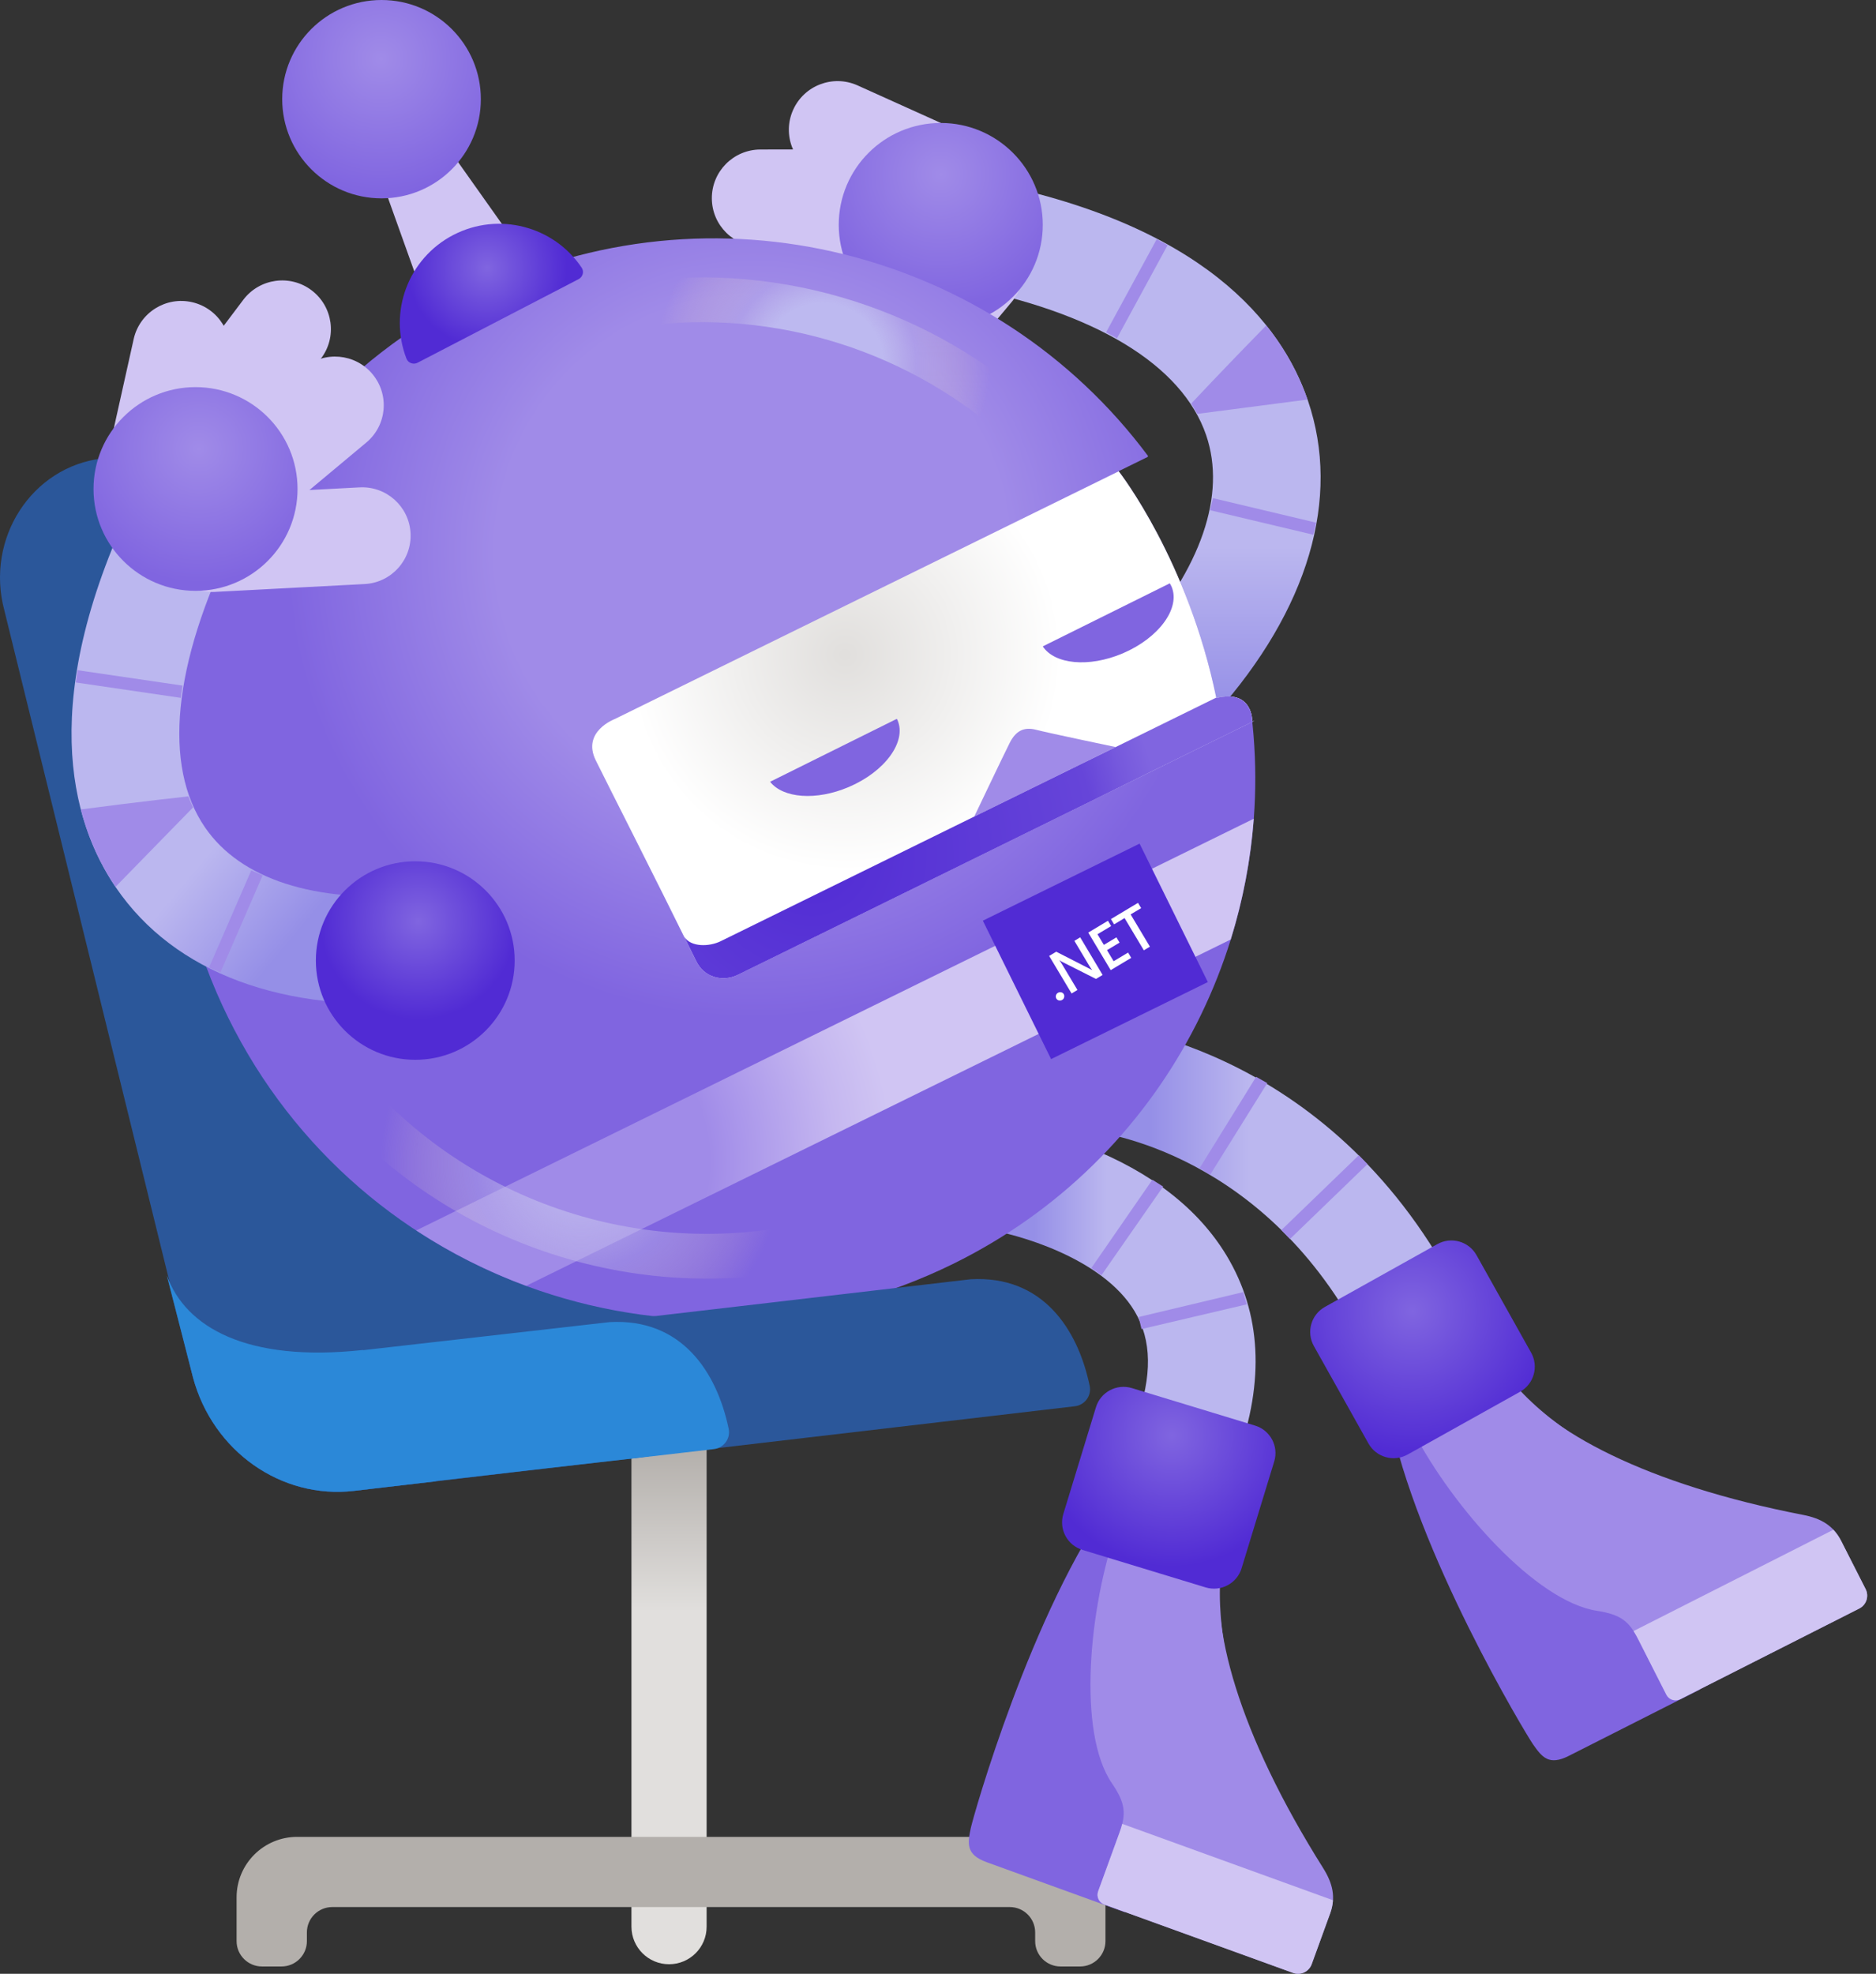 <svg width="212" height="223" viewBox="0 0 212 223" fill="none" xmlns="http://www.w3.org/2000/svg">
<rect x="0" y="0" width="212" height="223" fill="#333333" stroke="none"/>
<path d="M170.443 155.569C179.223 166.471 197.391 170.445 198.443 170.515C199.499 170.581 175.559 183.008 175.559 183.008C175.559 183.008 159.91 169.713 159.19 160.728C159.125 159.889 170.443 155.569 170.443 155.569Z" fill="#A08BE8"/>
<path d="M175.732 180.843L196.891 170.263C196.891 170.263 203.466 171.07 205.975 172.782C207.895 174.093 209.895 178.198 210.727 180.06C210.961 180.577 210.741 181.189 210.232 181.44L189.853 191.708C189.199 192.039 188.4 191.773 188.078 191.115C186.956 188.853 184.134 184.258 182.592 183.316C180.288 181.916 175.732 180.843 175.732 180.843Z" fill="#D0C5F3"/>
<path d="M156.966 159.758C159.97 175.297 172.494 196.009 173.232 197.063C174.26 198.528 175.031 199.522 177.279 198.383C180.073 196.97 192.078 190.892 192.078 190.892L166.452 156.054L156.966 159.758Z" fill="#8065E0"/>
<path d="M170.442 155.569C174.765 161.75 186.176 167.74 203.76 171.154C205.816 171.551 207.185 172.377 208.054 174.079L210.825 179.533C211.237 180.34 210.914 181.324 210.106 181.734L189.867 191.983C189.297 192.272 188.601 192.044 188.311 191.475L185.115 185.182C184.12 183.222 183.213 182.415 180.466 181.991C173.587 180.932 164.213 170.361 159.709 161.75C155.195 153.134 170.442 155.569 170.442 155.569Z" fill="#A08BE8"/>
<path d="M207.181 172.834C207.512 173.188 207.807 173.594 208.054 174.079L210.825 179.533C211.237 180.34 210.914 181.324 210.106 181.734L189.867 191.983C189.297 192.272 188.601 192.044 188.311 191.475L185.115 185.182C184.947 184.846 184.774 184.547 184.601 184.277L207.181 172.834Z" fill="#D0C5F3"/>
<path d="M139.835 164.605L128.405 160.491C130.227 155.443 130.167 151.403 128.218 148.147C124.573 142.055 114.793 139.387 111.335 138.869L113.073 126.866C113.536 126.931 117.723 127.566 122.788 129.553C130.101 132.427 135.424 136.569 138.62 141.868C142.527 148.367 142.938 156.017 139.835 164.605Z" fill="url(#paint0_linear)"/>
<path d="M153.078 149.892C141.653 129.544 123.466 127.78 122.695 127.72L123.601 115.624C124.629 115.698 148.947 117.718 163.676 143.963L153.078 149.892Z" fill="url(#paint1_linear)"/>
<path d="M137.354 80.656L128.274 72.599C135.746 64.212 138.597 55.89 136.307 49.177C133.588 41.205 123.7 35.224 108.471 32.337L110.737 20.423C136.003 25.209 144.84 36.577 147.807 45.268C151.569 56.291 147.859 68.863 137.354 80.656Z" fill="url(#paint2_linear)"/>
<path d="M137.074 56.282L136.749 57.644L148.409 60.415L148.734 59.053L137.074 56.282Z" fill="#A08BE8"/>
<path d="M103.452 47.111L114.335 34.105C116.274 31.787 115.966 28.339 113.643 26.403C111.321 24.467 107.868 24.775 105.928 27.094L95.045 40.099C93.106 42.418 93.414 45.865 95.737 47.801C98.059 49.737 101.513 49.429 103.452 47.111Z" fill="#D0C5F3"/>
<path d="M107.288 14.33L96.886 9.638C94.106 8.406 90.854 9.656 89.62 12.432C88.386 15.207 89.639 18.454 92.419 19.686L103.083 24.5L107.288 14.33Z" fill="#D0C5F3"/>
<path d="M101.657 16.859L85.915 16.891C82.872 16.91 80.424 19.387 80.442 22.424C80.461 25.461 82.942 27.905 85.984 27.891L97.69 27.901L101.657 16.859Z" fill="#D0C5F3"/>
<path d="M103.354 23.357L88.017 26.963C85.055 27.653 83.214 30.611 83.905 33.568C84.597 36.526 87.559 38.364 90.522 37.673L106.139 34.007L103.354 23.357Z" fill="#D0C5F3"/>
<path d="M106.312 36.908C112.678 36.908 117.84 31.756 117.84 25.4C117.84 19.044 112.678 13.892 106.312 13.892C99.945 13.892 94.784 19.044 94.784 25.4C94.784 31.756 99.945 36.908 106.312 36.908Z" fill="url(#paint3_radial)"/>
<path d="M143.097 36.764C138.204 41.76 134.625 45.585 134.625 45.585L135.303 46.761L147.756 45.142C146.849 42.502 145.391 39.623 143.097 36.764Z" fill="#A08BE8"/>
<path d="M130.714 27.029L124.996 37.546L126.228 38.214L131.946 27.697L130.714 27.029Z" fill="#A08BE8"/>
<path d="M75.606 221.922C77.951 221.922 79.853 220.024 79.853 217.682V155.317C79.853 152.975 77.951 151.077 75.606 151.077C73.26 151.077 71.358 152.975 71.358 155.317V217.682C71.363 220.024 73.264 221.922 75.606 221.922Z" fill="url(#paint4_linear)"/>
<path d="M63.139 59.468L86.036 141.584C89.676 152.164 82.966 163.425 72.274 164.675L40.008 168.444C31.774 169.405 24.036 163.952 21.811 155.616L0.489 68.951C-1.675 60.858 3.578 52.727 11.573 51.794L45.311 47.857C53.092 46.952 60.489 51.771 63.139 59.468Z" fill="#2B579A"/>
<path d="M137.451 78.864C134.222 63.181 126.414 53.236 126.414 53.236L129.69 51.626L129.741 51.524C112.47 28.325 80.559 19.998 53.652 33.223C23.344 48.123 10.867 84.728 25.793 114.985C40.718 145.241 77.386 157.696 107.694 142.801C131.61 131.046 144.419 105.776 141.428 80.768C141.199 79.755 140.381 78.141 137.451 78.864Z" fill="url(#paint5_radial)"/>
<path d="M141.517 81.509C141.517 81.509 141.597 77.843 137.452 78.864C134.265 63.377 126.606 53.487 126.419 53.249L69.48 81.234C69.48 81.234 65.713 82.634 67.326 85.904C68.938 89.174 73.634 98.35 78.671 108.575C79.709 110.679 81.933 110.842 83.288 110.175L141.76 81.435C141.611 81.481 141.517 81.509 141.517 81.509Z" fill="url(#paint6_radial)"/>
<path d="M110.097 92.257C110.097 92.257 113.438 85.241 114.111 83.916C114.784 82.592 115.695 82.088 117.092 82.452C118.489 82.816 126.078 84.402 126.078 84.402L110.097 92.257Z" fill="#A08BE8"/>
<path d="M141.517 81.509C141.517 81.509 141.596 77.843 137.451 78.864C137.447 78.846 137.442 78.832 137.442 78.818L81.447 106.336C80.143 106.975 78.087 107.026 77.316 105.837C77.764 106.737 78.218 107.651 78.671 108.575C79.61 110.483 81.526 110.791 82.891 110.338C83.026 110.292 83.162 110.24 83.293 110.18L87.12 108.3L141.764 81.444C141.61 81.481 141.517 81.509 141.517 81.509Z" fill="url(#paint7_radial)"/>
<path d="M141.681 92.5L47.041 139.013C50.942 141.57 55.111 143.664 59.466 145.274L139.078 106.145C140.452 101.722 141.33 97.146 141.681 92.5Z" fill="url(#paint8_radial)"/>
<path d="M128.781 95.313L111.068 104.019L118.781 119.659L136.495 110.954L128.781 95.313Z" fill="#512BD4"/>
<path d="M120.033 112.973C119.915 113.041 119.797 113.061 119.667 113.033C119.542 113.002 119.443 112.935 119.378 112.821C119.315 112.712 119.295 112.594 119.329 112.466C119.363 112.338 119.437 112.241 119.552 112.169C119.67 112.102 119.792 112.08 119.918 112.11C120.047 112.138 120.148 112.209 120.211 112.319C120.274 112.428 120.288 112.545 120.253 112.673C120.228 112.806 120.15 112.905 120.033 112.973Z" fill="white"/>
<path d="M124.603 110.15L123.852 110.6L120.011 108.662C119.914 108.615 119.824 108.553 119.739 108.489L119.722 108.499C119.792 108.582 119.917 108.77 120.094 109.068L121.758 111.847L121.097 112.245L118.561 108.002L119.36 107.524L123.09 109.429C123.248 109.506 123.352 109.565 123.402 109.595L123.414 109.588C123.328 109.486 123.206 109.303 123.045 109.034L121.411 106.297L122.069 105.901L124.603 110.15Z" fill="white"/>
<path d="M127.837 108.219L125.516 109.607L122.98 105.364L125.207 104.029L125.564 104.629L124.023 105.551L124.743 106.751L126.165 105.903L126.519 106.498L125.097 107.347L125.847 108.6L127.482 107.623L127.837 108.219Z" fill="white"/>
<path d="M128.957 102.6L127.769 103.312L129.948 106.956L129.263 107.368L127.083 103.725L125.9 104.435L125.543 103.836L128.602 102.005L128.957 102.6Z" fill="white"/>
<path d="M34.681 219.31V218.326C34.681 216.744 35.966 215.461 37.55 215.461H114.111C115.695 215.461 116.98 216.744 116.98 218.326V219.31C116.98 220.891 118.265 222.174 119.849 222.174H122.055C123.639 222.174 124.924 220.891 124.924 219.31V214.361C124.924 210.591 121.863 207.531 118.083 207.531H33.578C29.802 207.531 26.737 210.587 26.737 214.361V219.31C26.737 220.891 28.022 222.174 29.606 222.174H31.812C33.396 222.174 34.681 220.891 34.681 219.31Z" fill="#B3AFAB"/>
<path d="M123.143 156.581C121.802 150.153 117.816 144.065 109.681 144.532L41.026 152.546C41.017 152.532 41.008 152.523 41.008 152.523C27.867 153.95 20.961 149.939 18.854 144.103L21.807 155.611C24.036 163.947 31.769 169.4 40.003 168.439L49.237 167.362C49.237 167.353 49.237 167.348 49.237 167.339C66.732 165.291 110.877 160.127 121.461 158.881C122.592 158.751 123.372 157.687 123.143 156.581Z" fill="#2B579A"/>
<path d="M82.344 161.423C81.003 154.995 77.017 148.908 68.882 149.374L41.026 152.546C41.017 152.532 41.008 152.523 41.008 152.523C27.867 153.95 20.961 149.939 18.854 144.103L21.807 155.611C24.036 163.947 31.769 169.4 40.003 168.439L49.237 167.362C49.237 167.353 49.237 167.348 49.237 167.339C66.732 165.291 70.078 164.969 80.667 163.723C81.797 163.593 82.573 162.529 82.344 161.423Z" fill="#2B88D8"/>
<path d="M57.956 27.047L47.47 32.491L43.349 20.973L50.881 17.064L57.956 27.047Z" fill="#D0C5F3"/>
<path d="M43.115 22.41C49.314 22.41 54.339 17.393 54.339 11.205C54.339 5.017 49.314 -0 43.115 -0C36.916 -0 31.891 5.017 31.891 11.205C31.891 17.393 36.916 22.41 43.115 22.41Z" fill="url(#paint9_radial)"/>
<path d="M65.391 31.535C65.863 31.287 66.031 30.685 65.732 30.242C62.587 25.559 56.353 23.889 51.227 26.548C46.106 29.207 43.895 35.262 45.933 40.519C46.124 41.014 46.718 41.228 47.19 40.981L65.391 31.535Z" fill="url(#paint10_radial)"/>
<path d="M47.765 113.189L46.751 101.102C35.545 102.035 27.166 99.325 23.157 93.466C18.4 86.51 19.536 75.025 26.358 61.133L15.447 55.797C4.129 78.85 7.938 92.728 13.124 100.309C19.709 109.933 32.012 114.504 47.765 113.189Z" fill="url(#paint11_linear)"/>
<path d="M28.396 98.339L23.623 109.315L24.909 109.872L29.682 98.897L28.396 98.339Z" fill="#A08BE8"/>
<path d="M41.213 65.985L24.26 66.876C21.241 67.034 18.662 64.721 18.503 61.702C18.344 58.689 20.662 56.114 23.685 55.955L40.638 55.064C43.657 54.906 46.236 57.219 46.395 60.238C46.55 63.256 44.232 65.826 41.213 65.985Z" fill="#D0C5F3"/>
<path d="M12.638 49.392L15.115 38.271C15.797 35.313 18.75 33.461 21.713 34.142C24.676 34.823 26.531 37.772 25.849 40.729L23.311 52.135L12.638 49.392Z" fill="#D0C5F3"/>
<path d="M18.036 46.411L27.503 33.858C29.344 31.441 32.797 30.965 35.218 32.803C37.638 34.641 38.115 38.089 36.274 40.505L29.265 49.863L18.036 46.411Z" fill="#D0C5F3"/>
<path d="M22.232 51.664L34.321 41.574C36.653 39.623 40.124 39.922 42.078 42.25C44.031 44.578 43.732 48.044 41.4 49.994L29.092 60.27L22.232 51.664Z" fill="#D0C5F3"/>
<path d="M22.096 66.754C28.463 66.754 33.624 61.602 33.624 55.246C33.624 48.89 28.463 43.738 22.096 43.738C15.73 43.738 10.568 48.89 10.568 55.246C10.568 61.602 15.73 66.754 22.096 66.754Z" fill="url(#paint12_radial)"/>
<path d="M9.134 91.45C16.073 90.536 21.283 89.976 21.283 89.976L21.816 91.222L13.054 100.197C11.489 97.888 10.054 94.996 9.134 91.45Z" fill="#A08BE8"/>
<path d="M8.769 75.719L8.565 77.104L20.424 78.844L20.628 77.459L8.769 75.719Z" fill="#A08BE8"/>
<path d="M46.928 119.738C53.133 119.738 58.162 114.717 58.162 108.524C58.162 102.33 53.133 97.309 46.928 97.309C40.724 97.309 35.695 102.33 35.695 108.524C35.695 114.717 40.724 119.738 46.928 119.738Z" fill="url(#paint13_radial)"/>
<path d="M153.556 130.521L144.797 138.98L145.772 139.986L154.53 131.527L153.556 130.521Z" fill="#A08BE8"/>
<path d="M136.756 132.716L135.564 131.979L141.952 121.66L143.209 122.369L136.756 132.716Z" fill="#A08BE8"/>
<path d="M162.428 140.562L149.727 147.653C148.157 148.53 147.596 150.508 148.475 152.075L154.643 163.084C155.522 164.652 157.503 165.211 159.073 164.334L171.774 157.244C173.344 156.367 173.905 154.389 173.026 152.822L166.858 141.812C165.98 140.245 163.998 139.685 162.428 140.562Z" fill="url(#paint14_radial)"/>
<path d="M124.475 144.07L123.321 143.272L130.223 133.29L131.442 134.059L124.475 144.07Z" fill="#A08BE8"/>
<path d="M128.998 150.158L128.676 148.796L140.494 145.983L140.886 147.368L128.998 150.158Z" fill="#A08BE8"/>
<path d="M138.115 176.123C136.157 189.973 145.676 205.922 146.349 206.734C147.022 207.545 121.569 198.617 121.569 198.617C121.569 198.617 120.583 178.128 126.653 171.453C127.213 170.837 138.115 176.123 138.115 176.123Z" fill="#A08BE8"/>
<path d="M123.26 197.264L145.466 205.432C145.466 205.432 149.377 210.773 149.84 213.773C150.195 216.068 148.564 220.332 147.774 222.212C147.555 222.734 146.961 222.995 146.428 222.799L124.985 214.986C124.298 214.734 123.943 213.973 124.2 213.288C125.083 210.923 126.513 205.726 126.143 203.958C125.592 201.318 123.26 197.264 123.26 197.264Z" fill="#D0C5F3"/>
<path d="M125.835 169.177C116.531 181.996 109.966 205.278 109.704 206.542C109.335 208.292 109.139 209.537 111.508 210.395C114.456 211.464 127.106 216.045 127.106 216.045L135.036 173.552L125.835 169.177Z" fill="#8065E0"/>
<path d="M138.115 176.122C136.554 183.498 139.984 195.906 149.517 211.044C150.629 212.812 150.965 214.375 150.316 216.171L148.227 221.918C147.919 222.767 146.979 223.205 146.124 222.897L124.793 215.168C124.19 214.948 123.881 214.286 124.096 213.684L126.508 207.051C127.26 204.984 127.227 203.771 125.657 201.481C121.727 195.748 123.036 181.692 126.246 172.521C129.456 163.35 138.115 176.122 138.115 176.122Z" fill="#A08BE8"/>
<path d="M150.629 214.687C150.601 215.172 150.503 215.662 150.316 216.175L148.228 221.922C147.919 222.771 146.98 223.21 146.125 222.902L124.793 215.172C124.19 214.953 123.882 214.291 124.097 213.689L126.508 207.055C126.639 206.701 126.742 206.374 126.821 206.062L150.629 214.687Z" fill="#D0C5F3"/>
<path d="M141.83 161.064L127.914 156.828C126.195 156.306 124.372 157.272 123.849 158.988L120.162 171.052C119.639 172.768 120.606 174.588 122.326 175.11L136.242 179.346C137.961 179.868 139.784 178.903 140.307 177.186L143.994 165.123C144.522 163.401 143.55 161.587 141.83 161.064Z" fill="url(#paint15_radial)"/>
<path d="M132.194 65.905L117.839 73.029C119.18 75.063 123.05 75.44 126.867 73.822C130.956 72.086 133.428 68.709 132.395 66.279C132.335 66.148 132.269 66.022 132.194 65.905Z" fill="#8065E0"/>
<path d="M101.344 81.216L87.026 88.325C88.484 90.181 92.218 90.489 95.905 88.922C99.994 87.187 102.466 83.809 101.433 81.379C101.405 81.323 101.372 81.272 101.344 81.216Z" fill="#8065E0"/>
<path d="M68.377 35.616C68.835 36.643 69.942 37.268 71.106 37.076C86.326 34.557 101.798 39.166 113.157 49.065C116.223 51.738 119.9 48.225 116.545 45.301C104.05 34.394 87.026 29.314 70.274 32.085C68.891 32.314 67.956 33.615 68.185 34.996C68.223 35.215 68.288 35.425 68.377 35.616Z" fill="url(#paint16_radial)"/>
<path d="M95.185 139.079C94.643 138.094 93.484 137.563 92.344 137.852C73.353 142.661 52.994 136.061 40.47 121.03C39.573 119.957 37.975 119.808 36.9 120.704C35.825 121.599 35.676 123.195 36.573 124.268C50.335 140.786 72.718 148.045 93.592 142.759C94.951 142.414 95.769 141.038 95.428 139.68C95.367 139.466 95.288 139.265 95.185 139.079Z" fill="url(#paint17_radial)"/>
<defs>
<linearGradient id="paint0_linear" x1="111.334" y1="145.735" x2="141.892" y2="145.735" gradientUnits="userSpaceOnUse">
<stop offset="0.179" stop-color="#958FE7"/>
<stop offset="0.45" stop-color="#BBB7EF"/>
</linearGradient>
<linearGradient id="paint1_linear" x1="122.694" y1="132.757" x2="163.675" y2="132.757" gradientUnits="userSpaceOnUse">
<stop offset="0.179" stop-color="#958FE7"/>
<stop offset="0.45" stop-color="#BBB7EF"/>
</linearGradient>
<linearGradient id="paint2_linear" x1="128.855" y1="80.657" x2="128.855" y2="20.42" gradientUnits="userSpaceOnUse">
<stop offset="0.008" stop-color="#958FE7"/>
<stop offset="0.314" stop-color="#BBB7EF"/>
</linearGradient>
<radialGradient id="paint3_radial" cx="0" cy="0" r="1" gradientUnits="userSpaceOnUse" gradientTransform="translate(106.309 19.706) scale(15.205 15.179)">
<stop stop-color="#A08BE8"/>
<stop offset="1" stop-color="#8065E0"/>
</radialGradient>
<linearGradient id="paint4_linear" x1="75.608" y1="151.081" x2="75.608" y2="221.921" gradientUnits="userSpaceOnUse">
<stop offset="0.174" stop-color="#B3AFAB"/>
<stop offset="0.438" stop-color="#E1DFDD"/>
</linearGradient>
<radialGradient id="paint5_radial" cx="0" cy="0" r="1" gradientUnits="userSpaceOnUse" gradientTransform="translate(85.035 62.407) scale(61.187 61.082)">
<stop offset="0.474" stop-color="#A08BE8"/>
<stop offset="0.862" stop-color="#8065E0"/>
</radialGradient>
<radialGradient id="paint6_radial" cx="0" cy="0" r="1" gradientUnits="userSpaceOnUse" gradientTransform="translate(95.496 73.954) scale(33.341 33.283)">
<stop offset="0.007" stop-color="#E1DFDD"/>
<stop offset="0.734" stop-color="white"/>
</radialGradient>
<radialGradient id="paint7_radial" cx="0" cy="0" r="1" gradientUnits="userSpaceOnUse" gradientTransform="translate(91.733 96.659) scale(41.538 41.467)">
<stop stop-color="#512BD4"/>
<stop offset="0.771" stop-color="#6645D9"/>
<stop offset="0.874" stop-color="#7659DD"/>
<stop offset="0.958" stop-color="#8065E0"/>
</radialGradient>
<radialGradient id="paint8_radial" cx="0" cy="0" r="1" gradientUnits="userSpaceOnUse" gradientTransform="translate(62.474 131.155) scale(38.327 38.261)">
<stop offset="0.461" stop-color="#A08BE8"/>
<stop offset="0.527" stop-color="#A793EA"/>
<stop offset="0.835" stop-color="#C5B7F0"/>
<stop offset="1" stop-color="#D0C5F3"/>
</radialGradient>
<radialGradient id="paint9_radial" cx="0" cy="0" r="1" gradientUnits="userSpaceOnUse" gradientTransform="translate(43.049 6.646) scale(15.244 15.218)">
<stop stop-color="#A08BE8"/>
<stop offset="1" stop-color="#8065E0"/>
</radialGradient>
<radialGradient id="paint10_radial" cx="0" cy="0" r="1" gradientUnits="userSpaceOnUse" gradientTransform="translate(55.045 30.283) scale(10.419 10.401)">
<stop stop-color="#8065E0"/>
<stop offset="0.863" stop-color="#512BD4"/>
</radialGradient>
<linearGradient id="paint11_linear" x1="51.881" y1="108.291" x2="4.675" y2="68.613" gradientUnits="userSpaceOnUse">
<stop offset="0.257" stop-color="#958FE7"/>
<stop offset="0.476" stop-color="#BBB7EF"/>
</linearGradient>
<radialGradient id="paint12_radial" cx="0" cy="0" r="1" gradientUnits="userSpaceOnUse" gradientTransform="translate(22.473 50.712) scale(15.151 15.125)">
<stop stop-color="#A08BE8"/>
<stop offset="1" stop-color="#8065E0"/>
</radialGradient>
<radialGradient id="paint13_radial" cx="0" cy="0" r="1" gradientUnits="userSpaceOnUse" gradientTransform="translate(47.293 104.085) scale(12.891 12.869)">
<stop stop-color="#8065E0"/>
<stop offset="0.863" stop-color="#512BD4"/>
</radialGradient>
<radialGradient id="paint14_radial" cx="0" cy="0" r="1" gradientUnits="userSpaceOnUse" gradientTransform="translate(159.607 148.138) scale(18.604 18.572)">
<stop stop-color="#8065E0"/>
<stop offset="0.863" stop-color="#512BD4"/>
</radialGradient>
<radialGradient id="paint15_radial" cx="0" cy="0" r="1" gradientUnits="userSpaceOnUse" gradientTransform="translate(132.423 162.166) scale(17.239 17.209)">
<stop stop-color="#8065E0"/>
<stop offset="0.863" stop-color="#512BD4"/>
</radialGradient>
<radialGradient id="paint16_radial" cx="0" cy="0" r="1" gradientUnits="userSpaceOnUse" gradientTransform="translate(92.967 41.098) rotate(-114.154) scale(18.918 18.939)">
<stop offset="0.361" stop-color="#BDB9F0"/>
<stop offset="0.561" stop-color="#C3BCEB" stop-opacity="0.386"/>
<stop offset="0.634" stop-color="#CEC3E2" stop-opacity="0.322"/>
<stop offset="0.869" stop-color="#EDD6C9" stop-opacity="0.115"/>
<stop offset="1" stop-color="#F9DDBF" stop-opacity="0"/>
</radialGradient>
<radialGradient id="paint17_radial" cx="0" cy="0" r="1" gradientUnits="userSpaceOnUse" gradientTransform="translate(65.705 131.462) rotate(61.012) scale(22.746 22.766)">
<stop stop-color="#BDB9F0"/>
<stop offset="0.527" stop-color="#C3BCEB" stop-opacity="0.386"/>
<stop offset="0.605" stop-color="#CEC3E2" stop-opacity="0.322"/>
<stop offset="0.859" stop-color="#EDD6C9" stop-opacity="0.115"/>
<stop offset="1" stop-color="#F9DDBF" stop-opacity="0"/>
</radialGradient>
</defs>
</svg>
